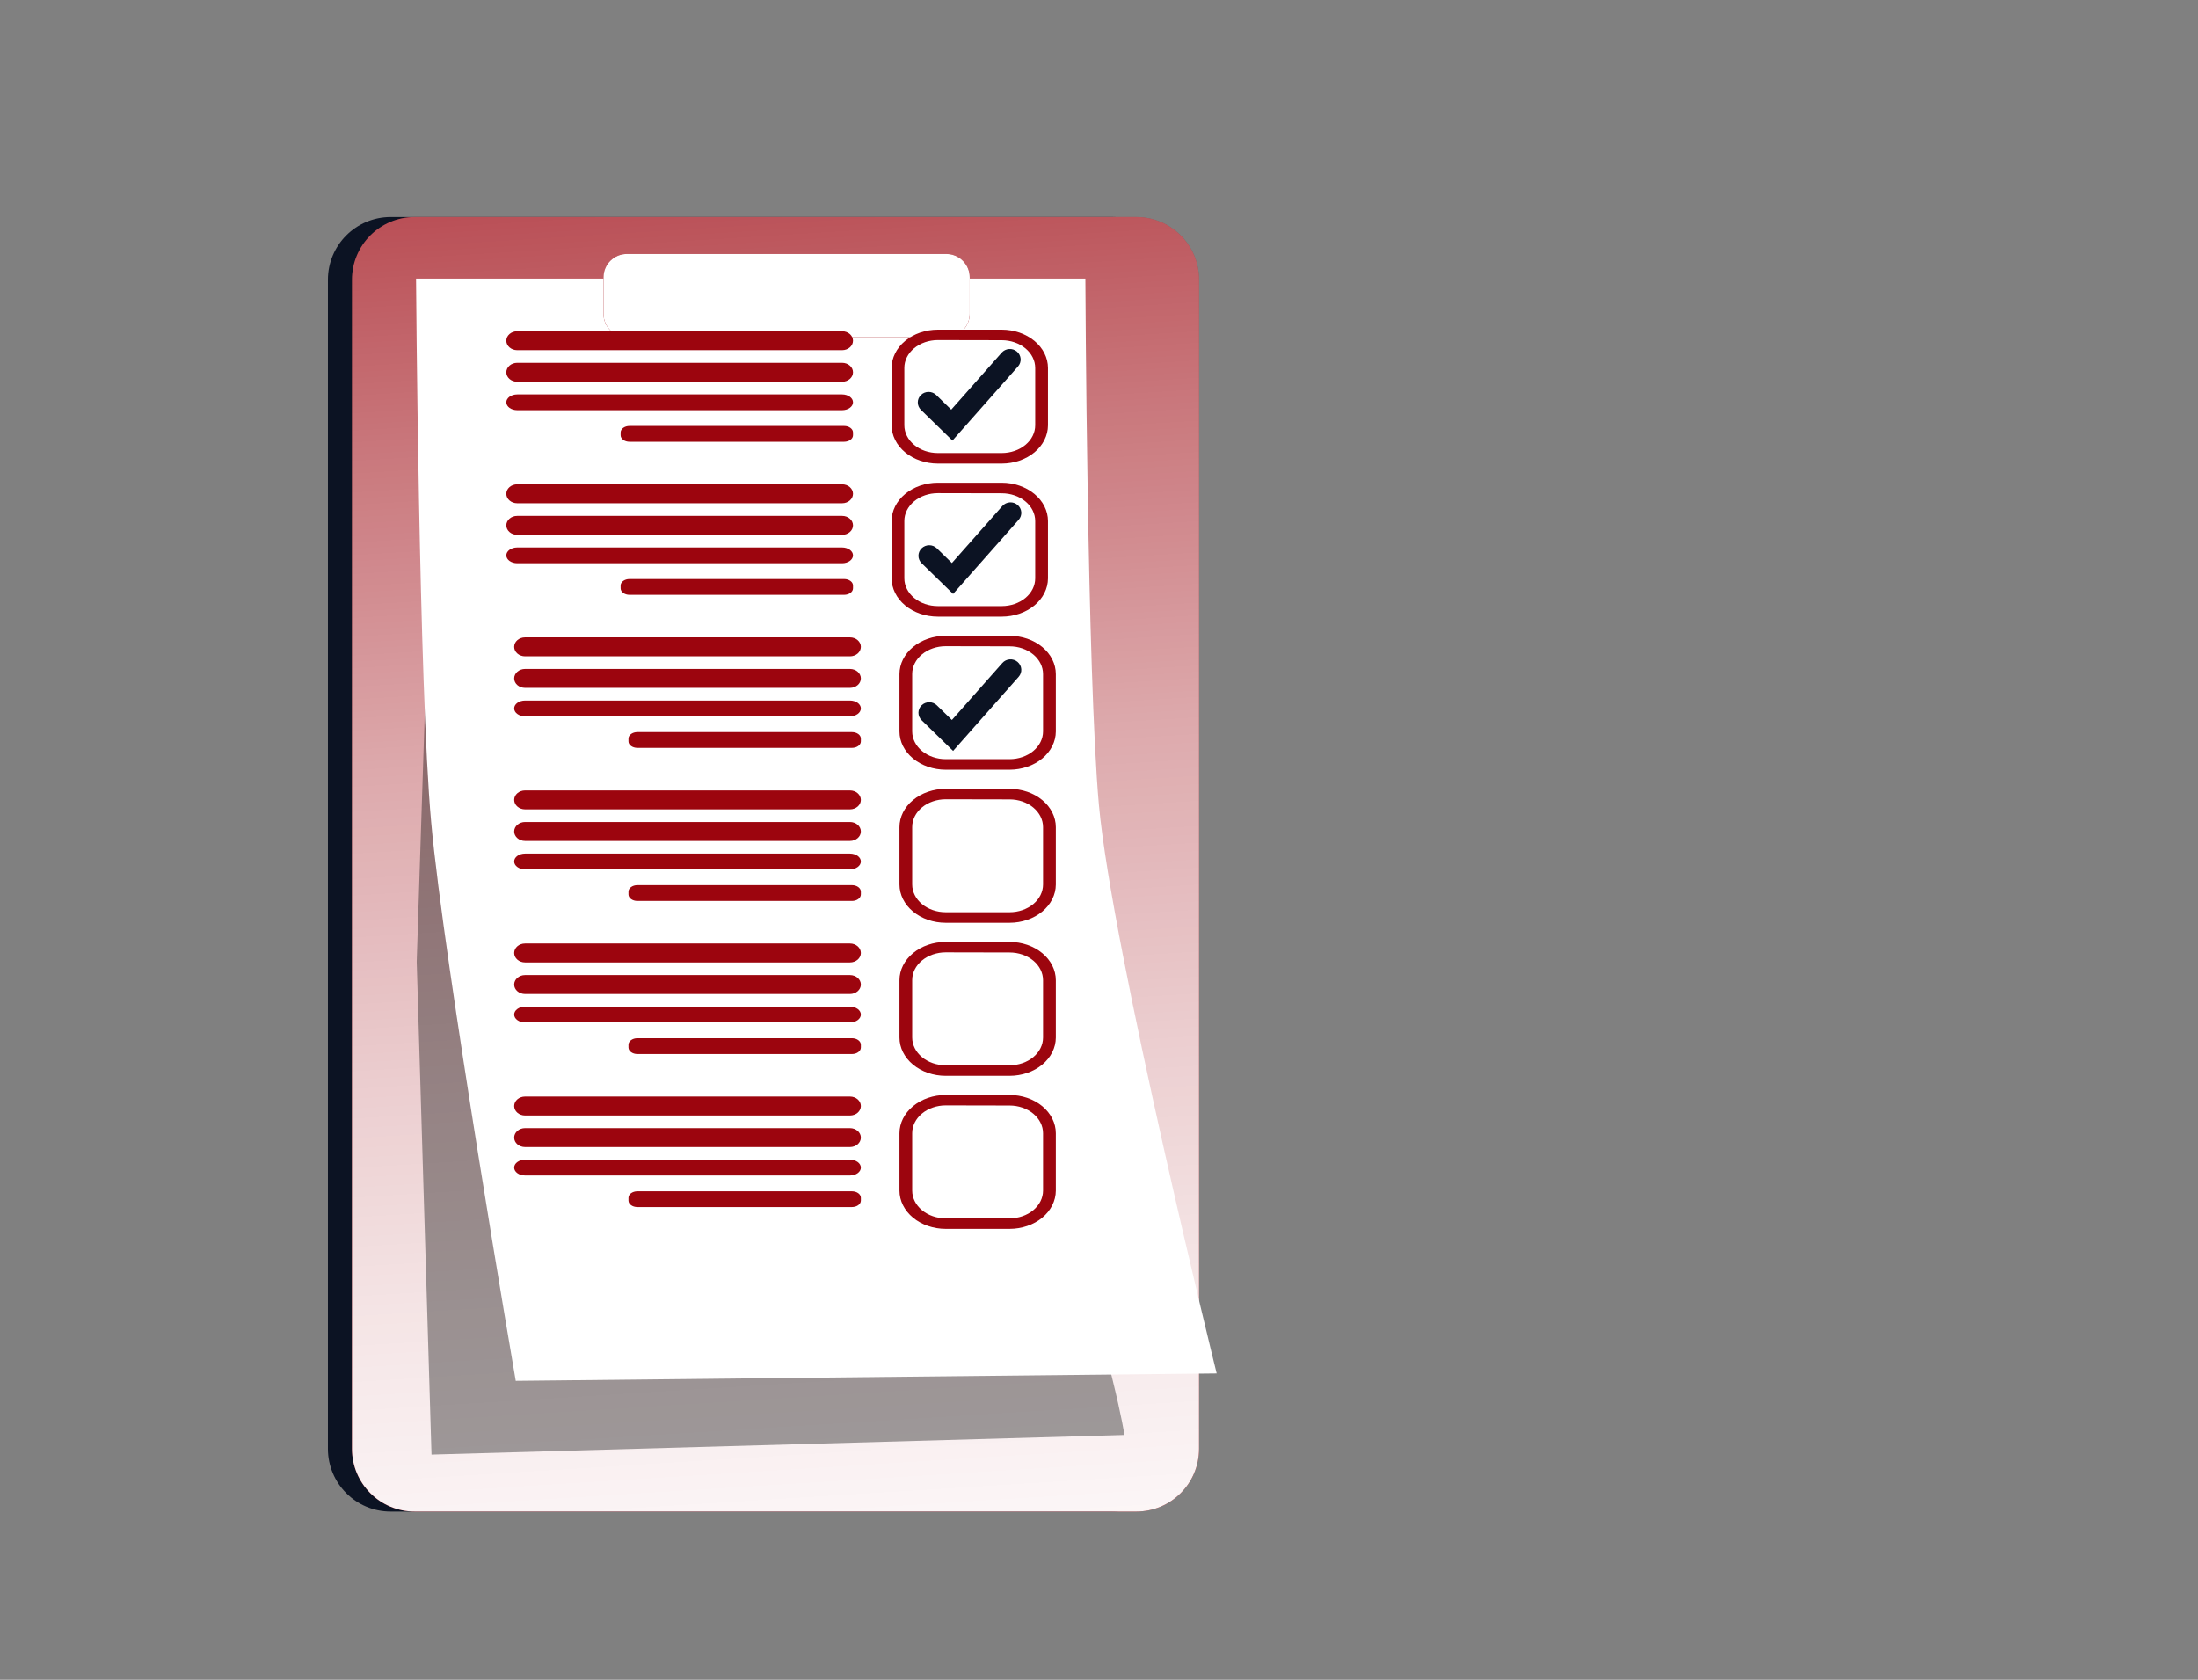 <svg width="560" height="428" viewBox="0 0 560 428" fill="none" xmlns="http://www.w3.org/2000/svg">
<rect x="0" y="0" width="560" height="428" fill="#808080" stroke="none"/>
<path d="M283.38 55.3H99.53C90.704 55.3 83.55 62.455 83.55 71.28V369.16C83.55 377.986 90.704 385.14 99.53 385.14H283.38C292.206 385.14 299.36 377.986 299.36 369.16V71.28C299.36 62.455 292.206 55.3 283.38 55.3Z" fill="#0C1323"/>
<path d="M289.51 55.3H105.66C96.835 55.3 89.68 62.455 89.68 71.28V369.16C89.68 377.986 96.835 385.14 105.66 385.14H289.51C298.336 385.14 305.49 377.986 305.49 369.16V71.28C305.49 62.455 298.336 55.3 289.51 55.3Z" fill="#9C050E"/>
<path d="M289.51 55.3H105.66C96.835 55.3 89.68 62.455 89.68 71.28V369.16C89.68 377.986 96.835 385.14 105.66 385.14H289.51C298.336 385.14 305.49 377.986 305.49 369.16V71.28C305.49 62.455 298.336 55.3 289.51 55.3Z" fill="url(#paint0_linear)"/>
<path d="M106.17 245.04L111.82 71.32L275.17 74.77C275.17 74.77 253.81 255.09 268.89 301.63C283.97 348.17 286.48 365.63 286.48 365.63L109.94 370.63L106.17 245.04Z" fill="url(#paint1_linear)"/>
<path d="M309.98 349.95L131.4 351.84C131.4 351.84 113.04 245.17 109.85 209.41C106.72 174.96 106 71 106 71H276.53C276.53 71 276.96 171.75 279.98 205.13C283.32 241.96 309.98 349.95 309.98 349.95Z" fill="white"/>
<path d="M241.11 64.72H159.71C156.424 64.72 153.76 67.384 153.76 70.67V79.97C153.76 83.256 156.424 85.92 159.71 85.92H241.11C244.396 85.92 247.06 83.256 247.06 79.97V70.67C247.06 67.384 244.396 64.72 241.11 64.72Z" fill="#9C050E"/>
<path d="M241.11 64.72H159.71C156.424 64.72 153.76 67.384 153.76 70.67V79.97C153.76 83.256 156.424 85.92 159.71 85.92H241.11C244.396 85.92 247.06 83.256 247.06 79.97V70.67C247.06 67.384 244.396 64.72 241.11 64.72Z" fill="url(#paint2_linear)"/>
<path d="M214.548 84.402H131.782C130.246 84.402 129 85.483 129 86.816C129 88.149 130.246 89.23 131.782 89.23H214.548C216.085 89.23 217.331 88.149 217.331 86.816C217.331 85.483 216.085 84.402 214.548 84.402Z" fill="#9C050E"/>
<path d="M214.548 92.448H131.782C130.246 92.448 129 93.529 129 94.862C129 96.195 130.246 97.275 131.782 97.275H214.548C216.085 97.275 217.331 96.195 217.331 94.862C217.331 93.529 216.085 92.448 214.548 92.448Z" fill="#9C050E"/>
<path d="M214.548 100.494H131.782C130.246 100.494 129 101.394 129 102.505C129 103.616 130.246 104.517 131.782 104.517H214.548C216.085 104.517 217.331 103.616 217.331 102.505C217.331 101.394 216.085 100.494 214.548 100.494Z" fill="#9C050E"/>
<path d="M215.058 108.539H160.393C159.138 108.539 158.12 109.279 158.12 110.191V110.91C158.12 111.823 159.138 112.562 160.393 112.562H215.058C216.313 112.562 217.331 111.823 217.331 110.91V110.191C217.331 109.279 216.313 108.539 215.058 108.539Z" fill="#9C050E"/>
<path d="M255.226 118.122H238.938C235.816 118.12 232.823 117.091 230.615 115.261C228.408 113.431 227.166 110.95 227.164 108.362V93.76C227.166 91.172 228.408 88.691 230.615 86.861C232.823 85.031 235.816 84.002 238.938 84H255.226C258.348 84.002 261.341 85.031 263.549 86.861C265.756 88.691 266.997 91.172 267 93.76V108.395C266.987 110.977 265.741 113.45 263.535 115.273C261.328 117.095 258.341 118.12 255.226 118.122V118.122ZM238.938 86.655C236.676 86.657 234.507 87.403 232.908 88.729C231.308 90.055 230.408 91.852 230.406 93.727V108.362C230.408 110.237 231.308 112.035 232.908 113.361C234.507 114.687 236.676 115.433 238.938 115.435H255.226C257.487 115.433 259.655 114.686 261.253 113.36C262.851 112.034 263.748 110.237 263.748 108.362V93.76C263.748 91.885 262.851 90.088 261.253 88.761C259.655 87.436 257.487 86.689 255.226 86.687L238.938 86.655Z" fill="#9C050E"/>
<path d="M242.661 112.258L234.637 104.436C234.382 104.186 234.179 103.891 234.041 103.565C233.903 103.239 233.832 102.89 233.832 102.538C233.832 102.185 233.903 101.836 234.041 101.51C234.179 101.185 234.382 100.889 234.637 100.639C234.892 100.39 235.195 100.192 235.528 100.058C235.862 99.923 236.219 99.853 236.58 99.853C236.941 99.853 237.298 99.923 237.632 100.058C237.965 100.192 238.268 100.39 238.523 100.639L242.354 104.382L255.211 89.855C255.688 89.316 256.364 88.984 257.092 88.933C257.819 88.881 258.537 89.114 259.089 89.579C259.641 90.045 259.98 90.706 260.033 91.417C260.086 92.127 259.848 92.829 259.371 93.368L242.661 112.258Z" fill="#0C1323"/>
<path d="M242.829 151.333L234.805 143.51C234.55 143.261 234.347 142.965 234.209 142.639C234.071 142.314 234 141.965 234 141.612C234 141.26 234.071 140.91 234.209 140.585C234.347 140.259 234.55 139.963 234.805 139.714C235.06 139.465 235.363 139.267 235.696 139.132C236.03 138.997 236.387 138.928 236.748 138.928C237.109 138.928 237.466 138.997 237.799 139.132C238.133 139.267 238.436 139.465 238.691 139.714L242.522 143.457L255.379 128.929C255.856 128.39 256.532 128.059 257.259 128.007C257.987 127.955 258.705 128.188 259.257 128.654C259.808 129.12 260.148 129.781 260.201 130.491C260.254 131.201 260.015 131.903 259.539 132.442L242.829 151.333Z" fill="#0C1323"/>
<path d="M242.829 191.333L234.805 183.51C234.55 183.261 234.347 182.965 234.209 182.639C234.071 182.314 234 181.965 234 181.612C234 181.26 234.071 180.91 234.209 180.585C234.347 180.259 234.55 179.963 234.805 179.714C235.06 179.465 235.363 179.267 235.696 179.132C236.03 178.997 236.387 178.928 236.748 178.928C237.109 178.928 237.466 178.997 237.799 179.132C238.133 179.267 238.436 179.465 238.691 179.714L242.522 183.457L255.379 168.929C255.856 168.39 256.532 168.059 257.259 168.007C257.987 167.955 258.705 168.188 259.257 168.654C259.808 169.12 260.148 169.781 260.201 170.491C260.254 171.201 260.015 171.903 259.539 172.442L242.829 191.333Z" fill="#0C1323"/>
<path d="M214.548 123.402H131.782C130.246 123.402 129 124.483 129 125.816C129 127.149 130.246 128.23 131.782 128.23H214.548C216.085 128.23 217.331 127.149 217.331 125.816C217.331 124.483 216.085 123.402 214.548 123.402Z" fill="#9C050E"/>
<path d="M214.548 131.448H131.782C130.246 131.448 129 132.529 129 133.862C129 135.195 130.246 136.275 131.782 136.275H214.548C216.085 136.275 217.331 135.195 217.331 133.862C217.331 132.529 216.085 131.448 214.548 131.448Z" fill="#9C050E"/>
<path d="M214.548 139.494H131.782C130.246 139.494 129 140.394 129 141.505C129 142.616 130.246 143.517 131.782 143.517H214.548C216.085 143.517 217.331 142.616 217.331 141.505C217.331 140.394 216.085 139.494 214.548 139.494Z" fill="#9C050E"/>
<path d="M215.058 147.539H160.393C159.138 147.539 158.12 148.279 158.12 149.191V149.91C158.12 150.823 159.138 151.562 160.393 151.562H215.058C216.313 151.562 217.331 150.823 217.331 149.91V149.191C217.331 148.279 216.313 147.539 215.058 147.539Z" fill="#9C050E"/>
<path d="M255.226 157.122H238.938C235.816 157.12 232.823 156.091 230.615 154.261C228.408 152.431 227.166 149.95 227.164 147.362V132.759C227.166 130.172 228.408 127.691 230.615 125.861C232.823 124.031 235.816 123.002 238.938 123H255.226C258.348 123.002 261.341 124.031 263.549 125.861C265.756 127.691 266.997 130.172 267 132.759V147.395C266.987 149.977 265.741 152.45 263.535 154.273C261.328 156.095 258.341 157.12 255.226 157.122V157.122ZM238.938 125.655C236.676 125.657 234.507 126.403 232.908 127.729C231.308 129.055 230.408 130.852 230.406 132.727V147.362C230.408 149.237 231.308 151.035 232.908 152.361C234.507 153.687 236.676 154.433 238.938 154.435H255.226C257.487 154.433 259.655 153.686 261.253 152.36C262.851 151.034 263.748 149.237 263.748 147.362V132.759C263.748 130.885 262.851 129.088 261.253 127.762C259.655 126.435 257.487 125.689 255.226 125.687L238.938 125.655Z" fill="#9C050E"/>
<path d="M216.548 162.402H133.782C132.246 162.402 131 163.483 131 164.816C131 166.149 132.246 167.23 133.782 167.23H216.548C218.085 167.23 219.331 166.149 219.331 164.816C219.331 163.483 218.085 162.402 216.548 162.402Z" fill="#9C050E"/>
<path d="M216.548 170.448H133.782C132.246 170.448 131 171.529 131 172.862C131 174.195 132.246 175.275 133.782 175.275H216.548C218.085 175.275 219.331 174.195 219.331 172.862C219.331 171.529 218.085 170.448 216.548 170.448Z" fill="#9C050E"/>
<path d="M216.548 178.494H133.782C132.246 178.494 131 179.394 131 180.505C131 181.616 132.246 182.517 133.782 182.517H216.548C218.085 182.517 219.331 181.616 219.331 180.505C219.331 179.394 218.085 178.494 216.548 178.494Z" fill="#9C050E"/>
<path d="M217.058 186.539H162.393C161.138 186.539 160.12 187.279 160.12 188.191V188.91C160.12 189.823 161.138 190.562 162.393 190.562H217.058C218.313 190.562 219.331 189.823 219.331 188.91V188.191C219.331 187.279 218.313 186.539 217.058 186.539Z" fill="#9C050E"/>
<path d="M257.226 196.122H240.938C237.816 196.12 234.823 195.091 232.615 193.261C230.408 191.431 229.166 188.95 229.164 186.362V171.759C229.166 169.172 230.408 166.691 232.615 164.861C234.823 163.031 237.816 162.002 240.938 162H257.226C260.348 162.002 263.341 163.031 265.549 164.861C267.756 166.691 268.997 169.172 269 171.759V186.395C268.987 188.977 267.741 191.45 265.535 193.273C263.328 195.095 260.341 196.12 257.226 196.122V196.122ZM240.938 164.655C238.676 164.657 236.507 165.403 234.908 166.729C233.308 168.055 232.408 169.852 232.406 171.727V186.362C232.408 188.237 233.308 190.035 234.908 191.361C236.507 192.687 238.676 193.433 240.938 193.435H257.226C259.487 193.433 261.655 192.686 263.253 191.36C264.851 190.034 265.748 188.237 265.748 186.362V171.759C265.748 169.885 264.851 168.088 263.253 166.762C261.655 165.435 259.487 164.689 257.226 164.687L240.938 164.655Z" fill="#9C050E"/>
<path d="M216.548 201.402H133.782C132.246 201.402 131 202.483 131 203.816C131 205.149 132.246 206.23 133.782 206.23H216.548C218.085 206.23 219.331 205.149 219.331 203.816C219.331 202.483 218.085 201.402 216.548 201.402Z" fill="#9C050E"/>
<path d="M216.548 209.448H133.782C132.246 209.448 131 210.529 131 211.862C131 213.195 132.246 214.275 133.782 214.275H216.548C218.085 214.275 219.331 213.195 219.331 211.862C219.331 210.529 218.085 209.448 216.548 209.448Z" fill="#9C050E"/>
<path d="M216.548 217.494H133.782C132.246 217.494 131 218.394 131 219.505C131 220.616 132.246 221.517 133.782 221.517H216.548C218.085 221.517 219.331 220.616 219.331 219.505C219.331 218.394 218.085 217.494 216.548 217.494Z" fill="#9C050E"/>
<path d="M217.058 225.539H162.393C161.138 225.539 160.12 226.279 160.12 227.191V227.91C160.12 228.823 161.138 229.562 162.393 229.562H217.058C218.313 229.562 219.331 228.823 219.331 227.91V227.191C219.331 226.279 218.313 225.539 217.058 225.539Z" fill="#9C050E"/>
<path d="M257.226 235.122H240.938C237.816 235.12 234.823 234.091 232.615 232.261C230.408 230.431 229.166 227.95 229.164 225.362V210.759C229.166 208.172 230.408 205.691 232.615 203.861C234.823 202.031 237.816 201.002 240.938 201H257.226C260.348 201.002 263.341 202.031 265.549 203.861C267.756 205.691 268.997 208.172 269 210.759V225.395C268.987 227.977 267.741 230.45 265.535 232.273C263.328 234.095 260.341 235.12 257.226 235.122V235.122ZM240.938 203.655C238.676 203.657 236.507 204.403 234.908 205.729C233.308 207.055 232.408 208.852 232.406 210.727V225.362C232.408 227.237 233.308 229.035 234.908 230.361C236.507 231.687 238.676 232.433 240.938 232.435H257.226C259.487 232.433 261.655 231.686 263.253 230.36C264.851 229.034 265.748 227.237 265.748 225.362V210.759C265.748 208.885 264.851 207.088 263.253 205.762C261.655 204.435 259.487 203.689 257.226 203.687L240.938 203.655Z" fill="#9C050E"/>
<path d="M216.548 240.402H133.782C132.246 240.402 131 241.483 131 242.816C131 244.149 132.246 245.23 133.782 245.23H216.548C218.085 245.23 219.331 244.149 219.331 242.816C219.331 241.483 218.085 240.402 216.548 240.402Z" fill="#9C050E"/>
<path d="M216.548 248.448H133.782C132.246 248.448 131 249.529 131 250.862C131 252.195 132.246 253.275 133.782 253.275H216.548C218.085 253.275 219.331 252.195 219.331 250.862C219.331 249.529 218.085 248.448 216.548 248.448Z" fill="#9C050E"/>
<path d="M216.548 256.494H133.782C132.246 256.494 131 257.394 131 258.505C131 259.616 132.246 260.517 133.782 260.517H216.548C218.085 260.517 219.331 259.616 219.331 258.505C219.331 257.394 218.085 256.494 216.548 256.494Z" fill="#9C050E"/>
<path d="M217.058 264.539H162.393C161.138 264.539 160.12 265.279 160.12 266.191V266.91C160.12 267.823 161.138 268.562 162.393 268.562H217.058C218.313 268.562 219.331 267.823 219.331 266.91V266.191C219.331 265.279 218.313 264.539 217.058 264.539Z" fill="#9C050E"/>
<path d="M257.226 274.122H240.938C237.816 274.12 234.823 273.091 232.615 271.261C230.408 269.431 229.166 266.95 229.164 264.362V249.759C229.166 247.172 230.408 244.691 232.615 242.861C234.823 241.031 237.816 240.002 240.938 240H257.226C260.348 240.002 263.341 241.031 265.549 242.861C267.756 244.691 268.997 247.172 269 249.759V264.395C268.987 266.977 267.741 269.45 265.535 271.273C263.328 273.095 260.341 274.12 257.226 274.122V274.122ZM240.938 242.655C238.676 242.657 236.507 243.403 234.908 244.729C233.308 246.055 232.408 247.852 232.406 249.727V264.362C232.408 266.237 233.308 268.035 234.908 269.361C236.507 270.687 238.676 271.433 240.938 271.435H257.226C259.487 271.433 261.655 270.686 263.253 269.36C264.851 268.034 265.748 266.237 265.748 264.362V249.759C265.748 247.885 264.851 246.088 263.253 244.762C261.655 243.435 259.487 242.689 257.226 242.687L240.938 242.655Z" fill="#9C050E"/>
<path d="M216.548 279.402H133.782C132.246 279.402 131 280.483 131 281.816C131 283.149 132.246 284.23 133.782 284.23H216.548C218.085 284.23 219.331 283.149 219.331 281.816C219.331 280.483 218.085 279.402 216.548 279.402Z" fill="#9C050E"/>
<path d="M216.548 287.448H133.782C132.246 287.448 131 288.529 131 289.862C131 291.195 132.246 292.275 133.782 292.275H216.548C218.085 292.275 219.331 291.195 219.331 289.862C219.331 288.529 218.085 287.448 216.548 287.448Z" fill="#9C050E"/>
<path d="M216.548 295.494H133.782C132.246 295.494 131 296.394 131 297.505C131 298.616 132.246 299.517 133.782 299.517H216.548C218.085 299.517 219.331 298.616 219.331 297.505C219.331 296.394 218.085 295.494 216.548 295.494Z" fill="#9C050E"/>
<path d="M217.058 303.539H162.393C161.138 303.539 160.12 304.279 160.12 305.191V305.91C160.12 306.823 161.138 307.562 162.393 307.562H217.058C218.313 307.562 219.331 306.823 219.331 305.91V305.191C219.331 304.279 218.313 303.539 217.058 303.539Z" fill="#9C050E"/>
<path d="M257.226 313.122H240.938C237.816 313.12 234.823 312.091 232.615 310.261C230.408 308.431 229.166 305.95 229.164 303.362V288.759C229.166 286.172 230.408 283.691 232.615 281.861C234.823 280.031 237.816 279.002 240.938 279H257.226C260.348 279.002 263.341 280.031 265.549 281.861C267.756 283.691 268.997 286.172 269 288.759V303.395C268.987 305.977 267.741 308.45 265.535 310.273C263.328 312.095 260.341 313.12 257.226 313.122V313.122ZM240.938 281.655C238.676 281.657 236.507 282.403 234.908 283.729C233.308 285.055 232.408 286.852 232.406 288.727V303.362C232.408 305.237 233.308 307.035 234.908 308.361C236.507 309.687 238.676 310.433 240.938 310.435H257.226C259.487 310.433 261.655 309.686 263.253 308.36C264.851 307.034 265.748 305.237 265.748 303.362V288.759C265.748 286.885 264.851 285.088 263.253 283.762C261.655 282.435 259.487 281.689 257.226 281.687L240.938 281.655Z" fill="#9C050E"/>
<defs>
<linearGradient id="paint0_linear" x1="180.3" y1="-55.7" x2="214.23" y2="485.87" gradientUnits="userSpaceOnUse">
<stop stop-color="white" stop-opacity="0"/>
<stop offset="0.14" stop-color="white" stop-opacity="0.22"/>
<stop offset="0.3" stop-color="white" stop-opacity="0.45"/>
<stop offset="0.45" stop-color="white" stop-opacity="0.65"/>
<stop offset="0.6" stop-color="white" stop-opacity="0.8"/>
<stop offset="0.73" stop-color="white" stop-opacity="0.91"/>
<stop offset="0.85" stop-color="white" stop-opacity="0.98"/>
<stop offset="0.94" stop-color="white"/>
</linearGradient>
<linearGradient id="paint1_linear" x1="12531.3" y1="117090" x2="141752" y2="31270.8" gradientUnits="userSpaceOnUse">
<stop stop-color="#010101" stop-opacity="0"/>
<stop offset="0.95" stop-color="#010101"/>
</linearGradient>
<linearGradient id="paint2_linear" x1="18878.1" y1="1951.94" x2="18875.1" y2="1299.15" gradientUnits="userSpaceOnUse">
<stop stop-color="white" stop-opacity="0"/>
<stop offset="0.14" stop-color="white" stop-opacity="0.22"/>
<stop offset="0.3" stop-color="white" stop-opacity="0.45"/>
<stop offset="0.45" stop-color="white" stop-opacity="0.65"/>
<stop offset="0.6" stop-color="white" stop-opacity="0.8"/>
<stop offset="0.73" stop-color="white" stop-opacity="0.91"/>
<stop offset="0.85" stop-color="white" stop-opacity="0.98"/>
<stop offset="0.94" stop-color="white"/>
</linearGradient>
</defs>
</svg>
